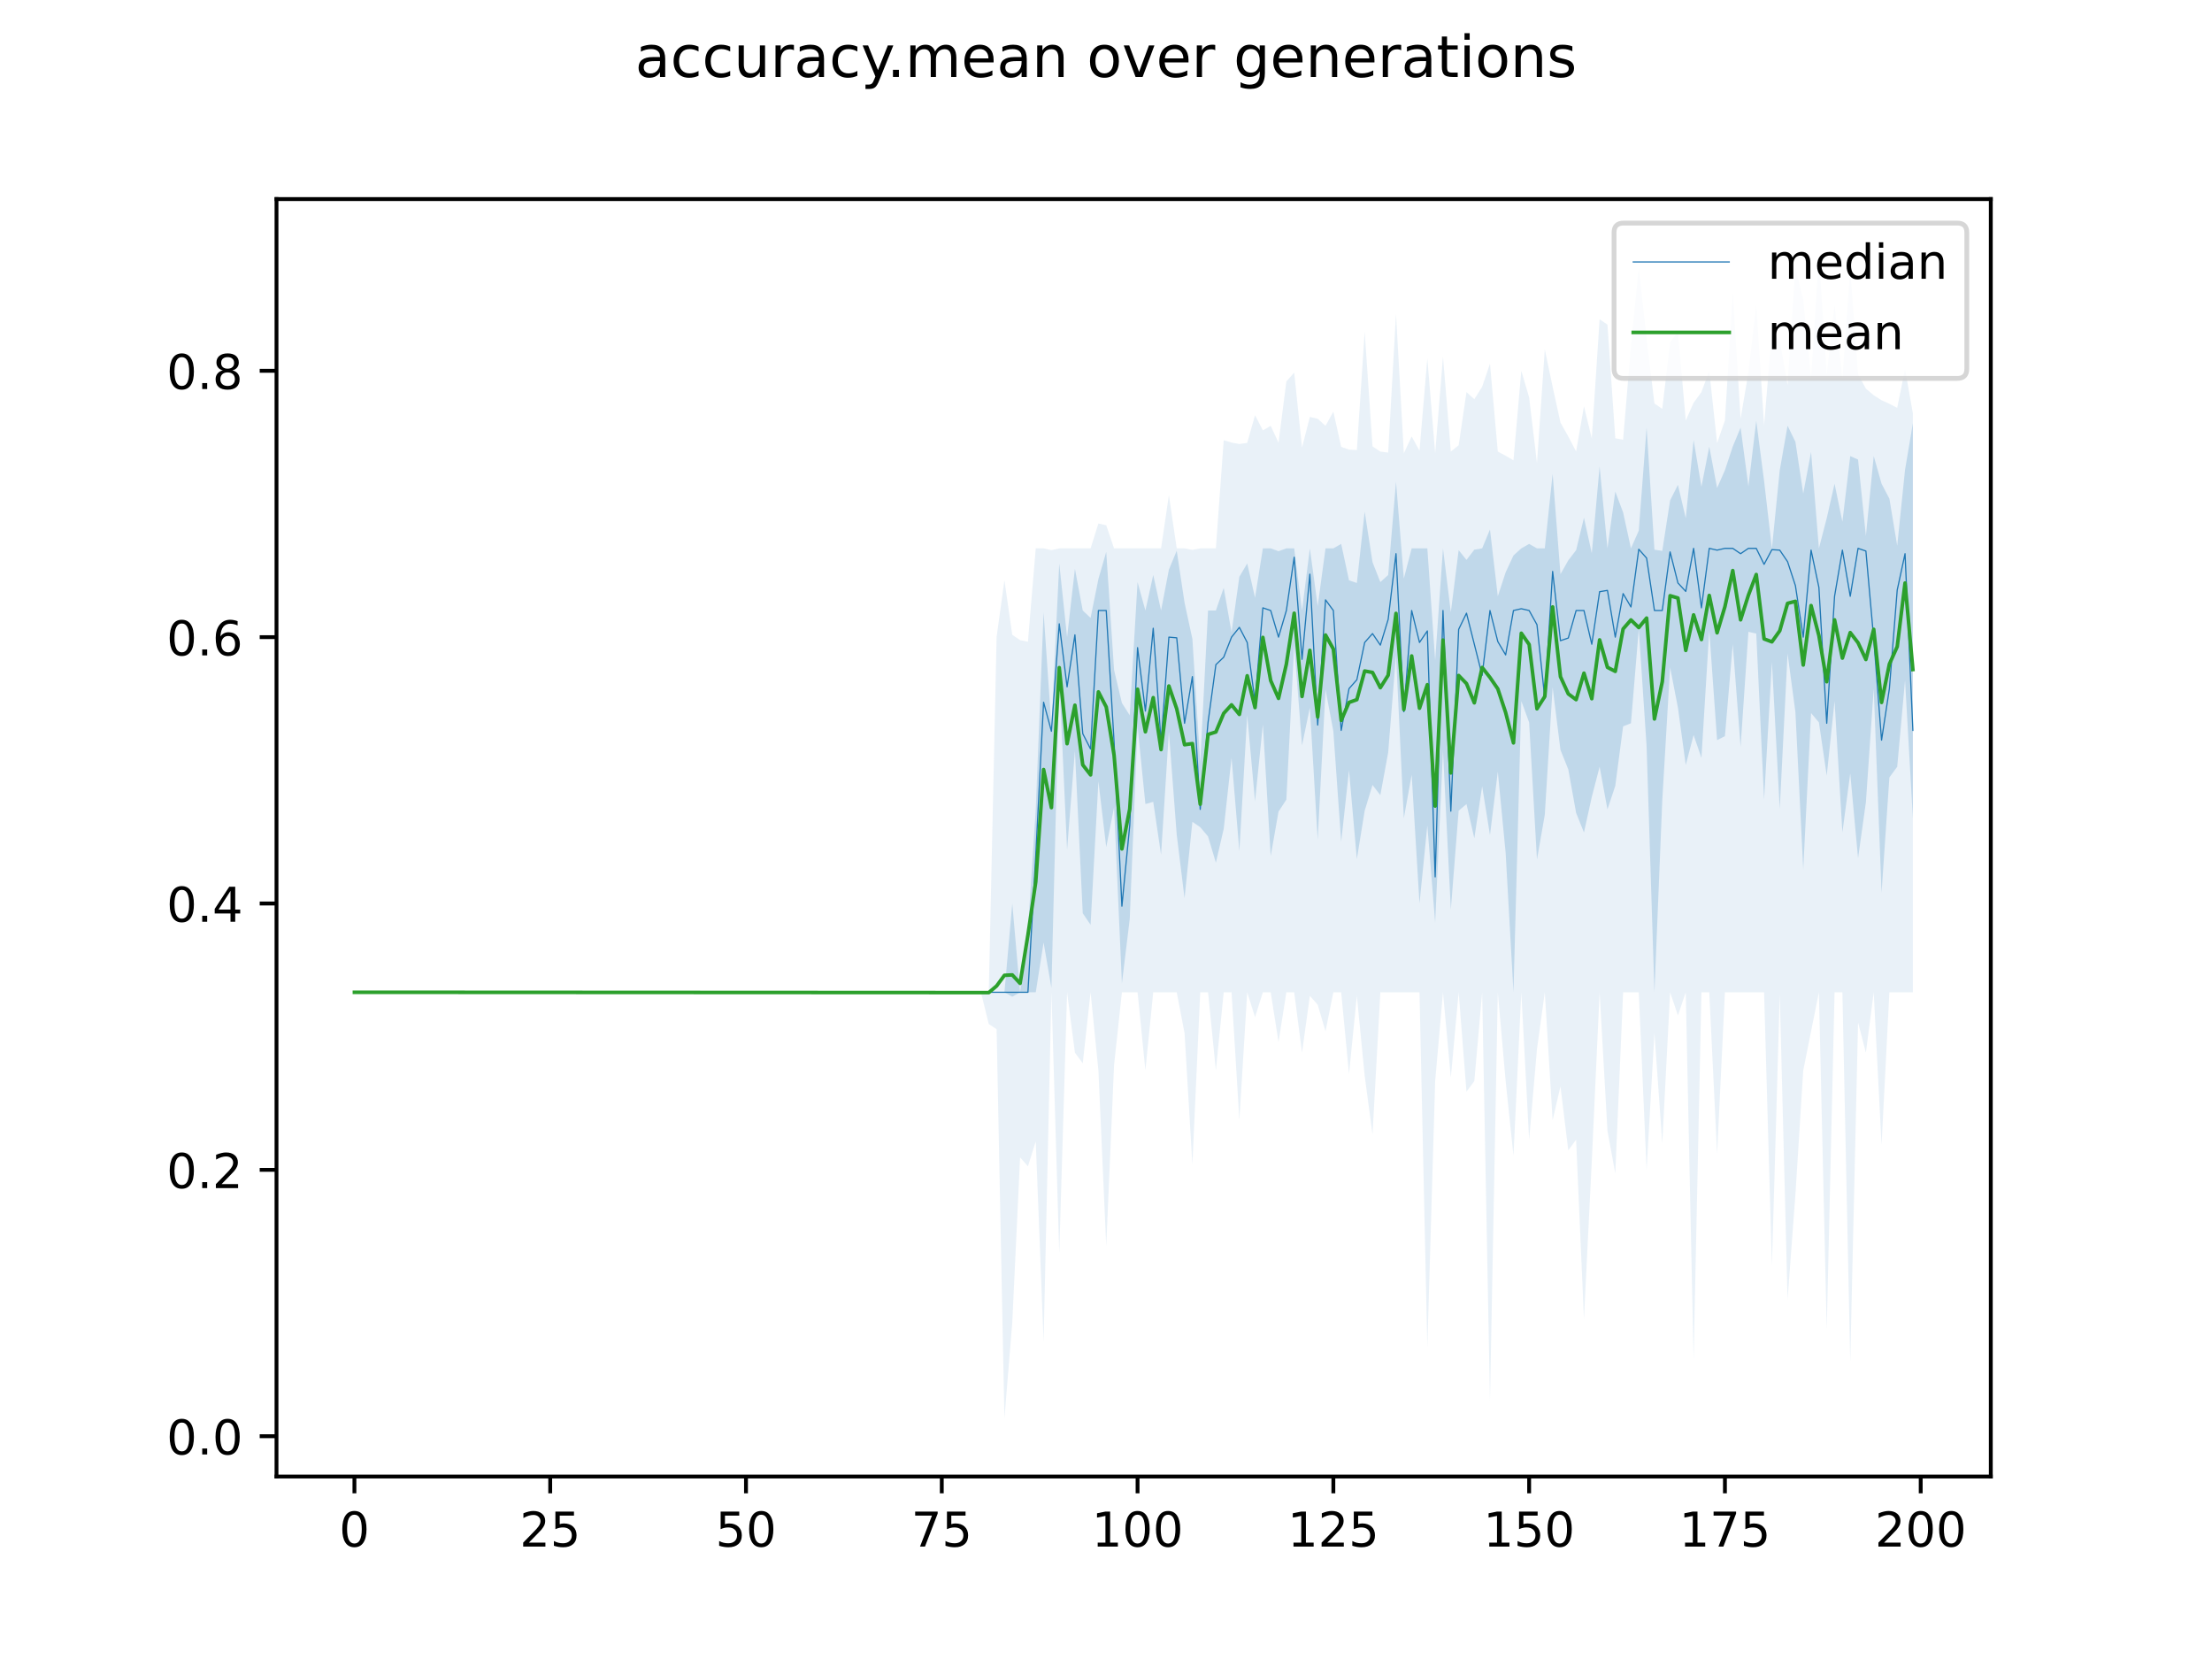 <?xml version="1.0" encoding="utf-8" standalone="no"?>
<!DOCTYPE svg PUBLIC "-//W3C//DTD SVG 1.1//EN"
  "http://www.w3.org/Graphics/SVG/1.1/DTD/svg11.dtd">
<!-- Created with matplotlib (https://matplotlib.org/) -->
<svg height="345.6pt" version="1.1" viewBox="0 0 460.8 345.6" width="460.8pt" xmlns="http://www.w3.org/2000/svg" xmlns:xlink="http://www.w3.org/1999/xlink">
 <defs>
  <style type="text/css">
*{stroke-linecap:butt;stroke-linejoin:round;}
  </style>
 </defs>
 <g id="figure_1">
  <g id="patch_1">
   <path d="M 0 345.6 
L 460.8 345.6 
L 460.8 0 
L 0 0 
z
" style="fill:#ffffff;"/>
  </g>
  <g id="axes_1">
   <g id="patch_2">
    <path d="M 57.6 307.584 
L 414.72 307.584 
L 414.72 41.472 
L 57.6 41.472 
z
" style="fill:#ffffff;"/>
   </g>
   <g id="PolyCollection_1">
    <path clip-path="url(#pd1b6341cab)" d="M 73.833 206.71 
L 73.833 206.71 
L 75.464 206.71 
L 77.096 206.71 
L 78.727 206.71 
L 80.358 206.71 
L 81.99 206.71 
L 83.621 206.71 
L 85.253 206.71 
L 86.884 206.71 
L 88.516 206.71 
L 90.147 206.71 
L 91.778 206.71 
L 93.41 206.71 
L 95.041 206.71 
L 96.673 206.71 
L 98.304 206.71 
L 99.936 206.71 
L 101.567 206.71 
L 103.198 206.71 
L 104.83 206.71 
L 106.461 206.71 
L 108.093 206.71 
L 109.724 206.71 
L 111.356 206.71 
L 112.987 206.71 
L 114.618 206.71 
L 116.25 206.71 
L 117.881 206.71 
L 119.513 206.71 
L 121.144 206.71 
L 122.776 206.71 
L 124.407 206.71 
L 126.038 206.71 
L 127.67 206.71 
L 129.301 206.71 
L 130.933 206.71 
L 132.564 206.71 
L 134.196 206.71 
L 135.827 206.71 
L 137.458 206.71 
L 139.09 206.71 
L 140.721 206.71 
L 142.353 206.71 
L 143.984 206.71 
L 145.616 206.71 
L 147.247 206.71 
L 148.879 206.71 
L 150.51 206.71 
L 152.141 206.71 
L 153.773 206.71 
L 155.404 206.71 
L 157.036 206.71 
L 158.667 206.71 
L 160.299 206.71 
L 161.93 206.71 
L 163.561 206.71 
L 165.193 206.71 
L 166.824 206.71 
L 168.456 206.71 
L 170.087 206.71 
L 171.719 206.71 
L 173.35 206.71 
L 174.981 206.71 
L 176.613 206.71 
L 178.244 206.71 
L 179.876 206.71 
L 181.507 206.71 
L 183.139 206.71 
L 184.77 206.71 
L 186.401 206.71 
L 188.033 206.71 
L 189.664 206.71 
L 191.296 206.71 
L 192.927 206.71 
L 194.559 206.71 
L 196.19 206.71 
L 197.821 206.71 
L 199.453 206.71 
L 201.084 206.71 
L 202.716 206.71 
L 204.347 206.71 
L 205.979 206.71 
L 207.61 206.71 
L 209.241 206.71 
L 210.873 207.635 
L 212.504 206.71 
L 214.136 206.71 
L 215.767 206.71 
L 217.399 196.339 
L 219.03 205.785 
L 220.661 141.412 
L 222.293 177.025 
L 223.924 156.402 
L 225.556 190.249 
L 227.187 192.654 
L 228.819 162.783 
L 230.45 176.47 
L 232.081 168.147 
L 233.713 204.86 
L 235.344 191.451 
L 236.976 151.381 
L 238.607 167.5 
L 240.239 167.037 
L 241.87 178.042 
L 243.501 152.456 
L 245.133 173.881 
L 246.764 187.105 
L 248.396 171.199 
L 250.027 172.309 
L 251.659 174.251 
L 253.29 179.707 
L 254.921 172.678 
L 256.553 157.882 
L 258.184 177.302 
L 259.816 148.967 
L 261.447 166.945 
L 263.079 150.909 
L 264.71 178.32 
L 266.341 169.072 
L 267.973 166.575 
L 269.604 134.393 
L 271.236 155.293 
L 272.867 147.399 
L 274.499 174.898 
L 276.13 143.641 
L 277.761 152.334 
L 279.393 175.36 
L 281.024 160.471 
L 282.656 178.967 
L 284.287 168.887 
L 285.919 163.523 
L 287.55 165.65 
L 289.181 156.772 
L 290.813 136.427 
L 292.444 170.459 
L 294.076 161.396 
L 295.707 188.215 
L 297.339 171.939 
L 298.97 192.191 
L 300.601 156.402 
L 302.233 189.509 
L 303.864 168.887 
L 305.496 167.5 
L 307.127 174.62 
L 308.759 163.801 
L 310.39 173.973 
L 312.021 160.749 
L 313.653 177.672 
L 315.284 206.71 
L 316.916 146.045 
L 318.547 150.484 
L 320.179 179.059 
L 321.81 169.719 
L 323.441 143.178 
L 325.073 156.218 
L 326.704 160.287 
L 328.336 169.349 
L 329.967 173.418 
L 331.599 166.02 
L 333.23 159.732 
L 334.862 168.609 
L 336.493 163.708 
L 338.124 151.316 
L 339.756 150.669 
L 341.387 131.064 
L 343.019 155.478 
L 344.65 206.71 
L 346.282 166.76 
L 347.913 139.017 
L 349.544 147.432 
L 351.176 159.362 
L 352.807 153.115 
L 354.439 157.882 
L 356.07 131.341 
L 357.702 154.183 
L 359.333 153.351 
L 360.964 134.208 
L 362.596 155.57 
L 364.227 131.619 
L 365.859 131.989 
L 367.49 166.575 
L 369.122 137.907 
L 370.753 168.517 
L 372.384 136.15 
L 374.016 148.343 
L 375.647 181.094 
L 377.279 148.542 
L 378.91 150.487 
L 380.542 161.581 
L 382.173 146.045 
L 383.804 173.418 
L 385.436 161.119 
L 387.067 178.782 
L 388.699 167.13 
L 390.33 143.456 
L 391.962 185.995 
L 393.593 161.951 
L 395.224 159.732 
L 396.856 141.699 
L 398.487 170.459 
L 398.487 88.154 
L 398.487 88.154 
L 396.856 97.865 
L 395.224 113.687 
L 393.593 103.876 
L 391.962 100.769 
L 390.33 94.998 
L 388.699 111.644 
L 387.067 95.738 
L 385.436 95.007 
L 383.804 108.684 
L 382.173 100.773 
L 380.542 107.945 
L 378.91 114.233 
L 377.279 94.142 
L 375.647 102.803 
L 374.016 92.038 
L 372.384 88.678 
L 370.753 97.957 
L 369.122 114.233 
L 367.49 100.176 
L 365.859 87.66 
L 364.227 101.286 
L 362.596 89.079 
L 360.964 93.024 
L 359.333 97.957 
L 357.702 101.656 
L 356.07 93.042 
L 354.439 101.405 
L 352.807 91.669 
L 351.176 107.945 
L 349.544 101.009 
L 347.913 104.245 
L 346.282 114.755 
L 344.65 114.51 
L 343.019 89.079 
L 341.387 110.534 
L 339.756 114.233 
L 338.124 106.742 
L 336.493 102.396 
L 334.862 114.233 
L 333.23 97.171 
L 331.599 115.25 
L 329.967 107.852 
L 328.336 114.603 
L 326.704 116.73 
L 325.073 119.61 
L 323.441 98.697 
L 321.81 114.233 
L 320.179 114.233 
L 318.547 113.308 
L 316.916 114.233 
L 315.284 115.713 
L 313.653 119.227 
L 312.021 124.22 
L 310.39 110.3 
L 308.759 114.233 
L 307.127 114.51 
L 305.496 116.637 
L 303.864 114.603 
L 302.233 127.55 
L 300.601 114.233 
L 298.97 137.546 
L 297.339 114.233 
L 295.707 114.233 
L 294.076 114.233 
L 292.444 120.521 
L 290.813 100.361 
L 289.181 119.782 
L 287.55 121.261 
L 285.919 117.1 
L 284.287 106.583 
L 282.656 121.446 
L 281.024 120.891 
L 279.393 113.308 
L 277.761 114.233 
L 276.13 114.233 
L 274.499 126.255 
L 272.867 114.233 
L 271.236 127.18 
L 269.604 114.233 
L 267.973 114.233 
L 266.341 114.827 
L 264.71 114.233 
L 263.079 114.233 
L 261.447 124.498 
L 259.816 117.377 
L 258.184 120.151 
L 256.553 131.697 
L 254.921 122.463 
L 253.29 127.18 
L 251.659 127.18 
L 250.027 158.807 
L 248.396 133.098 
L 246.764 125.552 
L 245.133 114.728 
L 243.501 118.672 
L 241.87 127.18 
L 240.239 119.782 
L 238.607 127.18 
L 236.976 121.261 
L 235.344 149.004 
L 233.713 146.444 
L 232.081 139.572 
L 230.45 114.973 
L 228.819 120.614 
L 227.187 128.719 
L 225.556 127.18 
L 223.924 118.487 
L 222.293 132.728 
L 220.661 117.377 
L 219.03 151.224 
L 217.399 127.55 
L 215.767 168.609 
L 214.136 193.763 
L 212.504 206.71 
L 210.873 188.215 
L 209.241 206.71 
L 207.61 206.71 
L 205.979 206.71 
L 204.347 206.71 
L 202.716 206.71 
L 201.084 206.71 
L 199.453 206.71 
L 197.821 206.71 
L 196.19 206.71 
L 194.559 206.71 
L 192.927 206.71 
L 191.296 206.71 
L 189.664 206.71 
L 188.033 206.71 
L 186.401 206.71 
L 184.77 206.71 
L 183.139 206.71 
L 181.507 206.71 
L 179.876 206.71 
L 178.244 206.71 
L 176.613 206.71 
L 174.981 206.71 
L 173.35 206.71 
L 171.719 206.71 
L 170.087 206.71 
L 168.456 206.71 
L 166.824 206.71 
L 165.193 206.71 
L 163.561 206.71 
L 161.93 206.71 
L 160.299 206.71 
L 158.667 206.71 
L 157.036 206.71 
L 155.404 206.71 
L 153.773 206.71 
L 152.141 206.71 
L 150.51 206.71 
L 148.879 206.71 
L 147.247 206.71 
L 145.616 206.71 
L 143.984 206.71 
L 142.353 206.71 
L 140.721 206.71 
L 139.09 206.71 
L 137.458 206.71 
L 135.827 206.71 
L 134.196 206.71 
L 132.564 206.71 
L 130.933 206.71 
L 129.301 206.71 
L 127.67 206.71 
L 126.038 206.71 
L 124.407 206.71 
L 122.776 206.71 
L 121.144 206.71 
L 119.513 206.71 
L 117.881 206.71 
L 116.25 206.71 
L 114.618 206.71 
L 112.987 206.71 
L 111.356 206.71 
L 109.724 206.71 
L 108.093 206.71 
L 106.461 206.71 
L 104.83 206.71 
L 103.198 206.71 
L 101.567 206.71 
L 99.936 206.71 
L 98.304 206.71 
L 96.673 206.71 
L 95.041 206.71 
L 93.41 206.71 
L 91.778 206.71 
L 90.147 206.71 
L 88.516 206.71 
L 86.884 206.71 
L 85.253 206.71 
L 83.621 206.71 
L 81.99 206.71 
L 80.358 206.71 
L 78.727 206.71 
L 77.096 206.71 
L 75.464 206.71 
L 73.833 206.71 
z
" style="fill:#1f77b4;fill-opacity:0.2;"/>
   </g>
   <g id="PolyCollection_2">
    <path clip-path="url(#pd1b6341cab)" d="M 73.833 206.71 
L 73.833 206.71 
L 75.464 206.71 
L 77.096 206.71 
L 78.727 206.71 
L 80.358 206.71 
L 81.99 206.71 
L 83.621 206.71 
L 85.253 206.71 
L 86.884 206.71 
L 88.516 206.71 
L 90.147 206.71 
L 91.778 206.71 
L 93.41 206.71 
L 95.041 206.71 
L 96.673 206.71 
L 98.304 206.71 
L 99.936 206.71 
L 101.567 206.71 
L 103.198 206.71 
L 104.83 206.71 
L 106.461 206.71 
L 108.093 206.71 
L 109.724 206.71 
L 111.356 206.71 
L 112.987 206.71 
L 114.618 206.71 
L 116.25 206.71 
L 117.881 206.71 
L 119.513 206.71 
L 121.144 206.71 
L 122.776 206.71 
L 124.407 206.71 
L 126.038 206.71 
L 127.67 206.71 
L 129.301 206.71 
L 130.933 206.71 
L 132.564 206.71 
L 134.196 206.71 
L 135.827 206.71 
L 137.458 206.71 
L 139.09 206.71 
L 140.721 206.71 
L 142.353 206.71 
L 143.984 206.71 
L 145.616 206.71 
L 147.247 206.71 
L 148.879 206.71 
L 150.51 206.71 
L 152.141 206.71 
L 153.773 206.71 
L 155.404 206.71 
L 157.036 206.71 
L 158.667 206.71 
L 160.299 206.71 
L 161.93 206.71 
L 163.561 206.71 
L 165.193 206.71 
L 166.824 206.71 
L 168.456 206.71 
L 170.087 206.71 
L 171.719 206.71 
L 173.35 206.71 
L 174.981 206.71 
L 176.613 206.71 
L 178.244 206.71 
L 179.876 206.71 
L 181.507 206.71 
L 183.139 206.71 
L 184.77 206.71 
L 186.401 206.71 
L 188.033 206.71 
L 189.664 206.71 
L 191.296 206.71 
L 192.927 206.71 
L 194.559 206.71 
L 196.19 206.71 
L 197.821 206.71 
L 199.453 206.71 
L 201.084 206.71 
L 202.716 206.71 
L 204.347 206.71 
L 205.979 213.331 
L 207.61 214.404 
L 209.241 295.488 
L 210.873 275.513 
L 212.504 241.111 
L 214.136 242.961 
L 215.767 237.782 
L 217.399 279.582 
L 219.03 206.71 
L 220.661 261.087 
L 222.293 206.71 
L 223.924 219.287 
L 225.556 221.506 
L 227.187 206.71 
L 228.819 222.986 
L 230.45 259.607 
L 232.081 221.876 
L 233.713 206.71 
L 235.344 206.71 
L 236.976 206.71 
L 238.607 222.986 
L 240.239 206.71 
L 241.87 206.71 
L 243.501 206.71 
L 245.133 206.71 
L 246.764 215.218 
L 248.396 242.591 
L 250.027 206.71 
L 251.659 206.71 
L 253.29 222.986 
L 254.921 206.71 
L 256.553 206.71 
L 258.184 233.343 
L 259.816 206.71 
L 261.447 211.889 
L 263.079 206.71 
L 264.71 206.71 
L 266.341 217.067 
L 267.973 206.71 
L 269.604 206.71 
L 271.236 219.287 
L 272.867 207.45 
L 274.499 209.299 
L 276.13 214.848 
L 277.761 206.71 
L 279.393 206.71 
L 281.024 223.726 
L 282.656 207.45 
L 284.287 224.096 
L 285.919 236.303 
L 287.55 206.71 
L 289.181 206.71 
L 290.813 206.71 
L 292.444 206.71 
L 294.076 206.71 
L 295.707 206.71 
L 297.339 280.692 
L 298.97 225.205 
L 300.601 206.71 
L 302.233 224.466 
L 303.864 206.71 
L 305.496 227.425 
L 307.127 225.205 
L 308.759 206.71 
L 310.39 291.789 
L 312.021 206.71 
L 313.653 225.205 
L 315.284 240.742 
L 316.916 206.71 
L 318.547 237.412 
L 320.179 218.547 
L 321.81 206.71 
L 323.441 233.343 
L 325.073 226.315 
L 326.704 239.632 
L 328.336 237.412 
L 329.967 274.773 
L 331.599 241.851 
L 333.23 206.71 
L 334.862 235.563 
L 336.493 244.441 
L 338.124 206.71 
L 339.756 206.71 
L 341.387 206.71 
L 343.019 243.701 
L 344.65 215.218 
L 346.282 238.152 
L 347.913 206.71 
L 349.544 211.519 
L 351.176 206.71 
L 352.807 283.281 
L 354.439 206.71 
L 356.07 206.71 
L 357.702 240.372 
L 359.333 206.71 
L 360.964 206.71 
L 362.596 206.71 
L 364.227 206.71 
L 365.859 206.71 
L 367.49 206.71 
L 369.122 263.676 
L 370.753 207.08 
L 372.384 270.704 
L 374.016 248.88 
L 375.647 222.986 
L 377.279 214.848 
L 378.91 206.71 
L 380.542 276.993 
L 382.173 206.71 
L 383.804 206.71 
L 385.436 283.651 
L 387.067 212.998 
L 388.699 219.287 
L 390.33 206.71 
L 391.962 238.522 
L 393.593 206.71 
L 395.224 206.71 
L 396.856 206.71 
L 398.487 206.71 
L 398.487 86.12 
L 398.487 86.12 
L 396.856 76.872 
L 395.224 84.955 
L 393.593 84.122 
L 391.962 83.376 
L 390.33 82.34 
L 388.699 80.958 
L 387.067 77.982 
L 385.436 56.157 
L 383.804 78.92 
L 382.173 63.556 
L 380.542 77.996 
L 378.91 53.568 
L 377.279 78.907 
L 375.647 62.446 
L 374.016 55.787 
L 372.384 80.201 
L 370.753 70.954 
L 369.122 69.104 
L 367.49 88.617 
L 365.859 63.556 
L 364.227 77.612 
L 362.596 87.23 
L 360.964 60.966 
L 359.333 87.6 
L 357.702 92.303 
L 356.07 77.242 
L 354.439 81.681 
L 352.807 83.9 
L 351.176 87.6 
L 349.544 69.104 
L 347.913 71.324 
L 346.282 85.178 
L 344.65 84.059 
L 343.019 70.602 
L 341.387 55.787 
L 339.756 72.063 
L 338.124 91.601 
L 336.493 91.299 
L 334.862 67.625 
L 333.23 66.515 
L 331.599 91.334 
L 329.967 84.64 
L 328.336 94.049 
L 326.704 90.929 
L 325.073 88.022 
L 323.441 80.571 
L 321.81 72.803 
L 320.179 96.477 
L 318.547 82.791 
L 316.916 77.242 
L 315.284 95.902 
L 313.653 94.941 
L 312.021 94.064 
L 310.39 75.762 
L 308.759 80.571 
L 307.127 83.161 
L 305.496 81.681 
L 303.864 92.778 
L 302.233 94.051 
L 300.601 74.283 
L 298.97 94.402 
L 297.339 74.653 
L 295.707 93.888 
L 294.076 90.929 
L 292.444 94.428 
L 290.813 65.405 
L 289.181 94.279 
L 287.55 94.073 
L 285.919 92.99 
L 284.287 69.104 
L 282.656 93.757 
L 281.024 93.666 
L 279.393 93.084 
L 277.761 85.75 
L 276.13 88.709 
L 274.499 87.23 
L 272.867 86.86 
L 271.236 93.225 
L 269.604 77.612 
L 267.973 79.462 
L 266.341 92.223 
L 264.71 88.709 
L 263.079 89.66 
L 261.447 86.49 
L 259.816 92.264 
L 258.184 92.492 
L 256.553 92.197 
L 254.921 91.706 
L 253.29 114.233 
L 251.659 114.233 
L 250.027 114.233 
L 248.396 114.55 
L 246.764 114.233 
L 245.133 114.233 
L 243.501 103.136 
L 241.87 114.233 
L 240.239 114.233 
L 238.607 114.233 
L 236.976 114.233 
L 235.344 114.233 
L 233.713 114.233 
L 232.081 114.233 
L 230.45 109.424 
L 228.819 109.054 
L 227.187 114.233 
L 225.556 114.233 
L 223.924 114.233 
L 222.293 114.233 
L 220.661 114.233 
L 219.03 114.603 
L 217.399 114.233 
L 215.767 114.233 
L 214.136 133.68 
L 212.504 133.356 
L 210.873 132.241 
L 209.241 120.891 
L 207.61 132.691 
L 205.979 206.71 
L 204.347 206.71 
L 202.716 206.71 
L 201.084 206.71 
L 199.453 206.71 
L 197.821 206.71 
L 196.19 206.71 
L 194.559 206.71 
L 192.927 206.71 
L 191.296 206.71 
L 189.664 206.71 
L 188.033 206.71 
L 186.401 206.71 
L 184.77 206.71 
L 183.139 206.71 
L 181.507 206.71 
L 179.876 206.71 
L 178.244 206.71 
L 176.613 206.71 
L 174.981 206.71 
L 173.35 206.71 
L 171.719 206.71 
L 170.087 206.71 
L 168.456 206.71 
L 166.824 206.71 
L 165.193 206.71 
L 163.561 206.71 
L 161.93 206.71 
L 160.299 206.71 
L 158.667 206.71 
L 157.036 206.71 
L 155.404 206.71 
L 153.773 206.71 
L 152.141 206.71 
L 150.51 206.71 
L 148.879 206.71 
L 147.247 206.71 
L 145.616 206.71 
L 143.984 206.71 
L 142.353 206.71 
L 140.721 206.71 
L 139.09 206.71 
L 137.458 206.71 
L 135.827 206.71 
L 134.196 206.71 
L 132.564 206.71 
L 130.933 206.71 
L 129.301 206.71 
L 127.67 206.71 
L 126.038 206.71 
L 124.407 206.71 
L 122.776 206.71 
L 121.144 206.71 
L 119.513 206.71 
L 117.881 206.71 
L 116.25 206.71 
L 114.618 206.71 
L 112.987 206.71 
L 111.356 206.71 
L 109.724 206.71 
L 108.093 206.71 
L 106.461 206.71 
L 104.83 206.71 
L 103.198 206.71 
L 101.567 206.71 
L 99.936 206.71 
L 98.304 206.71 
L 96.673 206.71 
L 95.041 206.71 
L 93.41 206.71 
L 91.778 206.71 
L 90.147 206.71 
L 88.516 206.71 
L 86.884 206.71 
L 85.253 206.71 
L 83.621 206.71 
L 81.99 206.71 
L 80.358 206.71 
L 78.727 206.71 
L 77.096 206.71 
L 75.464 206.71 
L 73.833 206.71 
z
" style="fill:#1f77b4;fill-opacity:0.1;"/>
   </g>
   <g id="matplotlib.axis_1">
    <g id="xtick_1">
     <g id="line2d_1">
      <defs>
       <path d="M 0 0 
L 0 3.5 
" id="m61becb91db" style="stroke:#000000;stroke-width:0.8;"/>
      </defs>
      <g>
       <use style="stroke:#000000;stroke-width:0.8;" x="73.833" xlink:href="#m61becb91db" y="307.584"/>
      </g>
     </g>
     <g id="text_1">
      <!-- 0 -->
      <defs>
       <path d="M 31.781 66.406 
Q 24.172 66.406 20.328 58.906 
Q 16.5 51.422 16.5 36.375 
Q 16.5 21.391 20.328 13.891 
Q 24.172 6.391 31.781 6.391 
Q 39.453 6.391 43.281 13.891 
Q 47.125 21.391 47.125 36.375 
Q 47.125 51.422 43.281 58.906 
Q 39.453 66.406 31.781 66.406 
z
M 31.781 74.219 
Q 44.047 74.219 50.516 64.516 
Q 56.984 54.828 56.984 36.375 
Q 56.984 17.969 50.516 8.266 
Q 44.047 -1.422 31.781 -1.422 
Q 19.531 -1.422 13.062 8.266 
Q 6.594 17.969 6.594 36.375 
Q 6.594 54.828 13.062 64.516 
Q 19.531 74.219 31.781 74.219 
z
" id="DejaVuSans-48"/>
      </defs>
      <g transform="translate(70.651 322.182)scale(0.1 -0.1)">
       <use xlink:href="#DejaVuSans-48"/>
      </g>
     </g>
    </g>
    <g id="xtick_2">
     <g id="line2d_2">
      <g>
       <use style="stroke:#000000;stroke-width:0.8;" x="114.618" xlink:href="#m61becb91db" y="307.584"/>
      </g>
     </g>
     <g id="text_2">
      <!-- 25 -->
      <defs>
       <path d="M 19.188 8.297 
L 53.609 8.297 
L 53.609 0 
L 7.328 0 
L 7.328 8.297 
Q 12.938 14.109 22.625 23.891 
Q 32.328 33.688 34.812 36.531 
Q 39.547 41.844 41.422 45.531 
Q 43.312 49.219 43.312 52.781 
Q 43.312 58.594 39.234 62.25 
Q 35.156 65.922 28.609 65.922 
Q 23.969 65.922 18.812 64.312 
Q 13.672 62.703 7.812 59.422 
L 7.812 69.391 
Q 13.766 71.781 18.938 73 
Q 24.125 74.219 28.422 74.219 
Q 39.75 74.219 46.484 68.547 
Q 53.219 62.891 53.219 53.422 
Q 53.219 48.922 51.531 44.891 
Q 49.859 40.875 45.406 35.406 
Q 44.188 33.984 37.641 27.219 
Q 31.109 20.453 19.188 8.297 
z
" id="DejaVuSans-50"/>
       <path d="M 10.797 72.906 
L 49.516 72.906 
L 49.516 64.594 
L 19.828 64.594 
L 19.828 46.734 
Q 21.969 47.469 24.109 47.828 
Q 26.266 48.188 28.422 48.188 
Q 40.625 48.188 47.75 41.5 
Q 54.891 34.812 54.891 23.391 
Q 54.891 11.625 47.562 5.094 
Q 40.234 -1.422 26.906 -1.422 
Q 22.312 -1.422 17.547 -0.641 
Q 12.797 0.141 7.719 1.703 
L 7.719 11.625 
Q 12.109 9.234 16.797 8.062 
Q 21.484 6.891 26.703 6.891 
Q 35.156 6.891 40.078 11.328 
Q 45.016 15.766 45.016 23.391 
Q 45.016 31 40.078 35.438 
Q 35.156 39.891 26.703 39.891 
Q 22.75 39.891 18.812 39.016 
Q 14.891 38.141 10.797 36.281 
z
" id="DejaVuSans-53"/>
      </defs>
      <g transform="translate(108.256 322.182)scale(0.1 -0.1)">
       <use xlink:href="#DejaVuSans-50"/>
       <use x="63.623" xlink:href="#DejaVuSans-53"/>
      </g>
     </g>
    </g>
    <g id="xtick_3">
     <g id="line2d_3">
      <g>
       <use style="stroke:#000000;stroke-width:0.8;" x="155.404" xlink:href="#m61becb91db" y="307.584"/>
      </g>
     </g>
     <g id="text_3">
      <!-- 50 -->
      <g transform="translate(149.042 322.182)scale(0.1 -0.1)">
       <use xlink:href="#DejaVuSans-53"/>
       <use x="63.623" xlink:href="#DejaVuSans-48"/>
      </g>
     </g>
    </g>
    <g id="xtick_4">
     <g id="line2d_4">
      <g>
       <use style="stroke:#000000;stroke-width:0.8;" x="196.19" xlink:href="#m61becb91db" y="307.584"/>
      </g>
     </g>
     <g id="text_4">
      <!-- 75 -->
      <defs>
       <path d="M 8.203 72.906 
L 55.078 72.906 
L 55.078 68.703 
L 28.609 0 
L 18.312 0 
L 43.219 64.594 
L 8.203 64.594 
z
" id="DejaVuSans-55"/>
      </defs>
      <g transform="translate(189.827 322.182)scale(0.1 -0.1)">
       <use xlink:href="#DejaVuSans-55"/>
       <use x="63.623" xlink:href="#DejaVuSans-53"/>
      </g>
     </g>
    </g>
    <g id="xtick_5">
     <g id="line2d_5">
      <g>
       <use style="stroke:#000000;stroke-width:0.8;" x="236.976" xlink:href="#m61becb91db" y="307.584"/>
      </g>
     </g>
     <g id="text_5">
      <!-- 100 -->
      <defs>
       <path d="M 12.406 8.297 
L 28.516 8.297 
L 28.516 63.922 
L 10.984 60.406 
L 10.984 69.391 
L 28.422 72.906 
L 38.281 72.906 
L 38.281 8.297 
L 54.391 8.297 
L 54.391 0 
L 12.406 0 
z
" id="DejaVuSans-49"/>
      </defs>
      <g transform="translate(227.432 322.182)scale(0.1 -0.1)">
       <use xlink:href="#DejaVuSans-49"/>
       <use x="63.623" xlink:href="#DejaVuSans-48"/>
       <use x="127.246" xlink:href="#DejaVuSans-48"/>
      </g>
     </g>
    </g>
    <g id="xtick_6">
     <g id="line2d_6">
      <g>
       <use style="stroke:#000000;stroke-width:0.8;" x="277.761" xlink:href="#m61becb91db" y="307.584"/>
      </g>
     </g>
     <g id="text_6">
      <!-- 125 -->
      <g transform="translate(268.218 322.182)scale(0.1 -0.1)">
       <use xlink:href="#DejaVuSans-49"/>
       <use x="63.623" xlink:href="#DejaVuSans-50"/>
       <use x="127.246" xlink:href="#DejaVuSans-53"/>
      </g>
     </g>
    </g>
    <g id="xtick_7">
     <g id="line2d_7">
      <g>
       <use style="stroke:#000000;stroke-width:0.8;" x="318.547" xlink:href="#m61becb91db" y="307.584"/>
      </g>
     </g>
     <g id="text_7">
      <!-- 150 -->
      <g transform="translate(309.003 322.182)scale(0.1 -0.1)">
       <use xlink:href="#DejaVuSans-49"/>
       <use x="63.623" xlink:href="#DejaVuSans-53"/>
       <use x="127.246" xlink:href="#DejaVuSans-48"/>
      </g>
     </g>
    </g>
    <g id="xtick_8">
     <g id="line2d_8">
      <g>
       <use style="stroke:#000000;stroke-width:0.8;" x="359.333" xlink:href="#m61becb91db" y="307.584"/>
      </g>
     </g>
     <g id="text_8">
      <!-- 175 -->
      <g transform="translate(349.789 322.182)scale(0.1 -0.1)">
       <use xlink:href="#DejaVuSans-49"/>
       <use x="63.623" xlink:href="#DejaVuSans-55"/>
       <use x="127.246" xlink:href="#DejaVuSans-53"/>
      </g>
     </g>
    </g>
    <g id="xtick_9">
     <g id="line2d_9">
      <g>
       <use style="stroke:#000000;stroke-width:0.8;" x="400.119" xlink:href="#m61becb91db" y="307.584"/>
      </g>
     </g>
     <g id="text_9">
      <!-- 200 -->
      <g transform="translate(390.575 322.182)scale(0.1 -0.1)">
       <use xlink:href="#DejaVuSans-50"/>
       <use x="63.623" xlink:href="#DejaVuSans-48"/>
       <use x="127.246" xlink:href="#DejaVuSans-48"/>
      </g>
     </g>
    </g>
   </g>
   <g id="matplotlib.axis_2">
    <g id="ytick_1">
     <g id="line2d_10">
      <defs>
       <path d="M 0 0 
L -3.5 0 
" id="m13688a7cc6" style="stroke:#000000;stroke-width:0.8;"/>
      </defs>
      <g>
       <use style="stroke:#000000;stroke-width:0.8;" x="57.6" xlink:href="#m13688a7cc6" y="299.187"/>
      </g>
     </g>
     <g id="text_10">
      <!-- 0.0 -->
      <defs>
       <path d="M 10.688 12.406 
L 21 12.406 
L 21 0 
L 10.688 0 
z
" id="DejaVuSans-46"/>
      </defs>
      <g transform="translate(34.697 302.986)scale(0.1 -0.1)">
       <use xlink:href="#DejaVuSans-48"/>
       <use x="63.623" xlink:href="#DejaVuSans-46"/>
       <use x="95.41" xlink:href="#DejaVuSans-48"/>
      </g>
     </g>
    </g>
    <g id="ytick_2">
     <g id="line2d_11">
      <g>
       <use style="stroke:#000000;stroke-width:0.8;" x="57.6" xlink:href="#m13688a7cc6" y="243.701"/>
      </g>
     </g>
     <g id="text_11">
      <!-- 0.2 -->
      <g transform="translate(34.697 247.5)scale(0.1 -0.1)">
       <use xlink:href="#DejaVuSans-48"/>
       <use x="63.623" xlink:href="#DejaVuSans-46"/>
       <use x="95.41" xlink:href="#DejaVuSans-50"/>
      </g>
     </g>
    </g>
    <g id="ytick_3">
     <g id="line2d_12">
      <g>
       <use style="stroke:#000000;stroke-width:0.8;" x="57.6" xlink:href="#m13688a7cc6" y="188.215"/>
      </g>
     </g>
     <g id="text_12">
      <!-- 0.4 -->
      <defs>
       <path d="M 37.797 64.312 
L 12.891 25.391 
L 37.797 25.391 
z
M 35.203 72.906 
L 47.609 72.906 
L 47.609 25.391 
L 58.016 25.391 
L 58.016 17.188 
L 47.609 17.188 
L 47.609 0 
L 37.797 0 
L 37.797 17.188 
L 4.891 17.188 
L 4.891 26.703 
z
" id="DejaVuSans-52"/>
      </defs>
      <g transform="translate(34.697 192.014)scale(0.1 -0.1)">
       <use xlink:href="#DejaVuSans-48"/>
       <use x="63.623" xlink:href="#DejaVuSans-46"/>
       <use x="95.41" xlink:href="#DejaVuSans-52"/>
      </g>
     </g>
    </g>
    <g id="ytick_4">
     <g id="line2d_13">
      <g>
       <use style="stroke:#000000;stroke-width:0.8;" x="57.6" xlink:href="#m13688a7cc6" y="132.728"/>
      </g>
     </g>
     <g id="text_13">
      <!-- 0.6 -->
      <defs>
       <path d="M 33.016 40.375 
Q 26.375 40.375 22.484 35.828 
Q 18.609 31.297 18.609 23.391 
Q 18.609 15.531 22.484 10.953 
Q 26.375 6.391 33.016 6.391 
Q 39.656 6.391 43.531 10.953 
Q 47.406 15.531 47.406 23.391 
Q 47.406 31.297 43.531 35.828 
Q 39.656 40.375 33.016 40.375 
z
M 52.594 71.297 
L 52.594 62.312 
Q 48.875 64.062 45.094 64.984 
Q 41.312 65.922 37.594 65.922 
Q 27.828 65.922 22.672 59.328 
Q 17.531 52.734 16.797 39.406 
Q 19.672 43.656 24.016 45.922 
Q 28.375 48.188 33.594 48.188 
Q 44.578 48.188 50.953 41.516 
Q 57.328 34.859 57.328 23.391 
Q 57.328 12.156 50.688 5.359 
Q 44.047 -1.422 33.016 -1.422 
Q 20.359 -1.422 13.672 8.266 
Q 6.984 17.969 6.984 36.375 
Q 6.984 53.656 15.188 63.938 
Q 23.391 74.219 37.203 74.219 
Q 40.922 74.219 44.703 73.484 
Q 48.484 72.75 52.594 71.297 
z
" id="DejaVuSans-54"/>
      </defs>
      <g transform="translate(34.697 136.528)scale(0.1 -0.1)">
       <use xlink:href="#DejaVuSans-48"/>
       <use x="63.623" xlink:href="#DejaVuSans-46"/>
       <use x="95.41" xlink:href="#DejaVuSans-54"/>
      </g>
     </g>
    </g>
    <g id="ytick_5">
     <g id="line2d_14">
      <g>
       <use style="stroke:#000000;stroke-width:0.8;" x="57.6" xlink:href="#m13688a7cc6" y="77.242"/>
      </g>
     </g>
     <g id="text_14">
      <!-- 0.8 -->
      <defs>
       <path d="M 31.781 34.625 
Q 24.75 34.625 20.719 30.859 
Q 16.703 27.094 16.703 20.516 
Q 16.703 13.922 20.719 10.156 
Q 24.75 6.391 31.781 6.391 
Q 38.812 6.391 42.859 10.172 
Q 46.922 13.969 46.922 20.516 
Q 46.922 27.094 42.891 30.859 
Q 38.875 34.625 31.781 34.625 
z
M 21.922 38.812 
Q 15.578 40.375 12.031 44.719 
Q 8.5 49.078 8.5 55.328 
Q 8.5 64.062 14.719 69.141 
Q 20.953 74.219 31.781 74.219 
Q 42.672 74.219 48.875 69.141 
Q 55.078 64.062 55.078 55.328 
Q 55.078 49.078 51.531 44.719 
Q 48 40.375 41.703 38.812 
Q 48.828 37.156 52.797 32.312 
Q 56.781 27.484 56.781 20.516 
Q 56.781 9.906 50.312 4.234 
Q 43.844 -1.422 31.781 -1.422 
Q 19.734 -1.422 13.25 4.234 
Q 6.781 9.906 6.781 20.516 
Q 6.781 27.484 10.781 32.312 
Q 14.797 37.156 21.922 38.812 
z
M 18.312 54.391 
Q 18.312 48.734 21.844 45.562 
Q 25.391 42.391 31.781 42.391 
Q 38.141 42.391 41.719 45.562 
Q 45.312 48.734 45.312 54.391 
Q 45.312 60.062 41.719 63.234 
Q 38.141 66.406 31.781 66.406 
Q 25.391 66.406 21.844 63.234 
Q 18.312 60.062 18.312 54.391 
z
" id="DejaVuSans-56"/>
      </defs>
      <g transform="translate(34.697 81.041)scale(0.1 -0.1)">
       <use xlink:href="#DejaVuSans-48"/>
       <use x="63.623" xlink:href="#DejaVuSans-46"/>
       <use x="95.41" xlink:href="#DejaVuSans-56"/>
      </g>
     </g>
    </g>
   </g>
   <g id="line2d_15">
    <path clip-path="url(#pd1b6341cab)" d="M 73.833 206.71 
L 214.136 206.71 
L 215.767 178.227 
L 217.399 146.286 
L 219.03 152.334 
L 220.661 129.954 
L 222.293 143.086 
L 223.924 132.247 
L 225.556 152.833 
L 227.187 156.033 
L 228.819 127.18 
L 230.45 127.18 
L 232.081 154.553 
L 233.713 188.769 
L 235.344 171.939 
L 236.976 134.917 
L 238.607 148.132 
L 240.239 130.879 
L 241.87 154.553 
L 243.501 132.728 
L 245.133 132.867 
L 246.764 150.669 
L 248.396 140.954 
L 250.027 168.609 
L 251.659 150.484 
L 253.29 138.462 
L 254.921 136.908 
L 256.553 132.728 
L 258.184 130.694 
L 259.816 133.838 
L 261.447 146.23 
L 263.079 126.625 
L 264.71 127.18 
L 266.341 132.728 
L 267.973 127.18 
L 269.604 116.082 
L 271.236 137.352 
L 272.867 119.616 
L 274.499 151.039 
L 276.13 124.96 
L 277.761 127.18 
L 279.393 152.149 
L 281.024 143.456 
L 282.656 141.606 
L 284.287 133.838 
L 285.919 131.989 
L 287.55 134.393 
L 289.181 129.029 
L 290.813 115.343 
L 292.444 148.265 
L 294.076 127.18 
L 295.707 133.838 
L 297.339 131.434 
L 298.97 182.666 
L 300.601 127.18 
L 302.233 168.979 
L 303.864 131.114 
L 305.496 127.735 
L 308.759 140.681 
L 310.39 127.18 
L 312.021 133.653 
L 313.653 136.427 
L 315.284 127.18 
L 316.916 126.81 
L 318.547 127.18 
L 320.179 130.139 
L 321.81 145.49 
L 323.441 119.042 
L 325.073 133.468 
L 326.704 132.913 
L 328.336 127.18 
L 329.967 127.18 
L 331.599 134.208 
L 333.23 123.259 
L 334.862 122.987 
L 336.493 132.728 
L 338.124 123.658 
L 339.756 126.44 
L 341.387 114.418 
L 343.019 116.267 
L 344.65 127.18 
L 346.282 127.18 
L 347.913 114.973 
L 349.544 121.446 
L 351.176 123.2 
L 352.807 114.233 
L 354.439 126.625 
L 356.07 114.233 
L 357.702 114.603 
L 359.333 114.233 
L 360.964 114.233 
L 362.596 115.343 
L 364.227 114.233 
L 365.859 114.233 
L 367.49 117.562 
L 369.122 114.506 
L 370.753 114.603 
L 372.384 117.007 
L 374.016 122.001 
L 375.647 132.728 
L 377.279 114.603 
L 378.91 122.371 
L 380.542 150.669 
L 382.173 124.22 
L 383.804 114.603 
L 385.436 124.22 
L 387.067 114.233 
L 388.699 114.788 
L 390.33 133.098 
L 391.962 154.183 
L 393.593 143.456 
L 395.224 122.926 
L 396.856 115.343 
L 398.487 152.149 
L 398.487 152.149 
" style="fill:none;stroke:#1f77b4;stroke-linecap:square;stroke-width:0.25;"/>
   </g>
   <g id="line2d_16">
    <path clip-path="url(#pd1b6341cab)" d="M 73.833 206.71 
L 205.979 206.776 
L 207.61 205.396 
L 209.241 203.175 
L 210.873 203.091 
L 212.504 204.847 
L 214.136 194.768 
L 215.767 183.704 
L 217.399 160.308 
L 219.03 168.244 
L 220.661 139.084 
L 222.293 154.92 
L 223.924 146.907 
L 225.556 159.335 
L 227.187 161.419 
L 228.819 144.131 
L 230.45 147.282 
L 232.081 157.32 
L 233.713 176.842 
L 235.344 168.538 
L 236.976 143.574 
L 238.607 152.445 
L 240.239 145.333 
L 241.87 156.155 
L 243.501 142.909 
L 245.133 147.664 
L 246.764 155.137 
L 248.396 154.903 
L 250.027 167.526 
L 251.659 152.999 
L 253.29 152.486 
L 254.921 148.603 
L 256.553 146.829 
L 258.184 148.828 
L 259.816 140.775 
L 261.447 147.403 
L 263.079 132.783 
L 264.71 141.781 
L 266.341 145.488 
L 267.973 138.348 
L 269.604 127.744 
L 271.236 145.085 
L 272.867 135.48 
L 274.499 149.357 
L 276.13 132.286 
L 277.761 135.209 
L 279.393 150.068 
L 281.024 146.331 
L 282.656 145.751 
L 284.287 139.785 
L 285.919 140.081 
L 287.55 143.258 
L 289.181 140.665 
L 290.813 127.78 
L 292.444 147.8 
L 294.076 136.651 
L 295.707 147.54 
L 297.339 142.634 
L 298.97 167.923 
L 300.601 133.337 
L 302.233 161.018 
L 303.864 140.716 
L 305.496 142.397 
L 307.127 146.413 
L 308.759 139.045 
L 310.39 141.129 
L 312.021 143.5 
L 313.653 148.439 
L 315.284 154.757 
L 316.916 131.913 
L 318.547 134.252 
L 320.179 147.654 
L 321.81 145.094 
L 323.441 126.432 
L 325.073 140.968 
L 326.704 144.545 
L 328.336 145.752 
L 329.967 140.236 
L 331.599 145.552 
L 333.23 133.299 
L 334.862 139.016 
L 336.493 139.859 
L 338.124 131.018 
L 339.756 129.142 
L 341.387 130.732 
L 343.019 128.759 
L 344.65 149.771 
L 346.282 142.011 
L 347.913 124.1 
L 349.544 124.583 
L 351.176 135.495 
L 352.807 128.09 
L 354.439 133.228 
L 356.07 124.044 
L 357.702 131.825 
L 359.333 126.381 
L 360.964 118.859 
L 362.596 129.122 
L 364.227 123.982 
L 365.859 119.68 
L 367.49 133.095 
L 369.122 133.708 
L 370.753 131.409 
L 372.384 125.688 
L 374.016 125.266 
L 375.647 138.536 
L 377.279 126.148 
L 378.91 132.409 
L 380.542 142.017 
L 382.173 129.127 
L 383.804 137.096 
L 385.436 131.78 
L 387.067 133.9 
L 388.699 137.384 
L 390.33 131.1 
L 391.962 146.332 
L 393.593 138.342 
L 395.224 134.71 
L 396.856 121.453 
L 398.487 139.479 
L 398.487 139.479 
" style="fill:none;stroke:#2ca02c;stroke-linecap:square;stroke-width:0.75;"/>
   </g>
   <g id="patch_3">
    <path d="M 57.6 307.584 
L 57.6 41.472 
" style="fill:none;stroke:#000000;stroke-linecap:square;stroke-linejoin:miter;stroke-width:0.8;"/>
   </g>
   <g id="patch_4">
    <path d="M 414.72 307.584 
L 414.72 41.472 
" style="fill:none;stroke:#000000;stroke-linecap:square;stroke-linejoin:miter;stroke-width:0.8;"/>
   </g>
   <g id="patch_5">
    <path d="M 57.6 307.584 
L 414.72 307.584 
" style="fill:none;stroke:#000000;stroke-linecap:square;stroke-linejoin:miter;stroke-width:0.8;"/>
   </g>
   <g id="patch_6">
    <path d="M 57.6 41.472 
L 414.72 41.472 
" style="fill:none;stroke:#000000;stroke-linecap:square;stroke-linejoin:miter;stroke-width:0.8;"/>
   </g>
   <g id="legend_1">
    <g id="patch_7">
     <path d="M 338.234 78.828 
L 407.72 78.828 
Q 409.72 78.828 409.72 76.828 
L 409.72 48.472 
Q 409.72 46.472 407.72 46.472 
L 338.234 46.472 
Q 336.234 46.472 336.234 48.472 
L 336.234 76.828 
Q 336.234 78.828 338.234 78.828 
z
" style="fill:#ffffff;opacity:0.8;stroke:#cccccc;stroke-linejoin:miter;"/>
    </g>
    <g id="line2d_17">
     <path d="M 340.234 54.57 
L 360.234 54.57 
" style="fill:none;stroke:#1f77b4;stroke-linecap:square;stroke-width:0.25;"/>
    </g>
    <g id="line2d_18"/>
    <g id="text_15">
     <!-- median -->
     <defs>
      <path d="M 52 44.188 
Q 55.375 50.25 60.062 53.125 
Q 64.75 56 71.094 56 
Q 79.641 56 84.281 50.016 
Q 88.922 44.047 88.922 33.016 
L 88.922 0 
L 79.891 0 
L 79.891 32.719 
Q 79.891 40.578 77.094 44.375 
Q 74.312 48.188 68.609 48.188 
Q 61.625 48.188 57.562 43.547 
Q 53.516 38.922 53.516 30.906 
L 53.516 0 
L 44.484 0 
L 44.484 32.719 
Q 44.484 40.625 41.703 44.406 
Q 38.922 48.188 33.109 48.188 
Q 26.219 48.188 22.156 43.531 
Q 18.109 38.875 18.109 30.906 
L 18.109 0 
L 9.078 0 
L 9.078 54.688 
L 18.109 54.688 
L 18.109 46.188 
Q 21.188 51.219 25.484 53.609 
Q 29.781 56 35.688 56 
Q 41.656 56 45.828 52.969 
Q 50 49.953 52 44.188 
z
" id="DejaVuSans-109"/>
      <path d="M 56.203 29.594 
L 56.203 25.203 
L 14.891 25.203 
Q 15.484 15.922 20.484 11.062 
Q 25.484 6.203 34.422 6.203 
Q 39.594 6.203 44.453 7.469 
Q 49.312 8.734 54.109 11.281 
L 54.109 2.781 
Q 49.266 0.734 44.188 -0.344 
Q 39.109 -1.422 33.891 -1.422 
Q 20.797 -1.422 13.156 6.188 
Q 5.516 13.812 5.516 26.812 
Q 5.516 40.234 12.766 48.109 
Q 20.016 56 32.328 56 
Q 43.359 56 49.781 48.891 
Q 56.203 41.797 56.203 29.594 
z
M 47.219 32.234 
Q 47.125 39.594 43.094 43.984 
Q 39.062 48.391 32.422 48.391 
Q 24.906 48.391 20.391 44.141 
Q 15.875 39.891 15.188 32.172 
z
" id="DejaVuSans-101"/>
      <path d="M 45.406 46.391 
L 45.406 75.984 
L 54.391 75.984 
L 54.391 0 
L 45.406 0 
L 45.406 8.203 
Q 42.578 3.328 38.25 0.953 
Q 33.938 -1.422 27.875 -1.422 
Q 17.969 -1.422 11.734 6.484 
Q 5.516 14.406 5.516 27.297 
Q 5.516 40.188 11.734 48.094 
Q 17.969 56 27.875 56 
Q 33.938 56 38.25 53.625 
Q 42.578 51.266 45.406 46.391 
z
M 14.797 27.297 
Q 14.797 17.391 18.875 11.75 
Q 22.953 6.109 30.078 6.109 
Q 37.203 6.109 41.297 11.75 
Q 45.406 17.391 45.406 27.297 
Q 45.406 37.203 41.297 42.844 
Q 37.203 48.484 30.078 48.484 
Q 22.953 48.484 18.875 42.844 
Q 14.797 37.203 14.797 27.297 
z
" id="DejaVuSans-100"/>
      <path d="M 9.422 54.688 
L 18.406 54.688 
L 18.406 0 
L 9.422 0 
z
M 9.422 75.984 
L 18.406 75.984 
L 18.406 64.594 
L 9.422 64.594 
z
" id="DejaVuSans-105"/>
      <path d="M 34.281 27.484 
Q 23.391 27.484 19.188 25 
Q 14.984 22.516 14.984 16.5 
Q 14.984 11.719 18.141 8.906 
Q 21.297 6.109 26.703 6.109 
Q 34.188 6.109 38.703 11.406 
Q 43.219 16.703 43.219 25.484 
L 43.219 27.484 
z
M 52.203 31.203 
L 52.203 0 
L 43.219 0 
L 43.219 8.297 
Q 40.141 3.328 35.547 0.953 
Q 30.953 -1.422 24.312 -1.422 
Q 15.922 -1.422 10.953 3.297 
Q 6 8.016 6 15.922 
Q 6 25.141 12.172 29.828 
Q 18.359 34.516 30.609 34.516 
L 43.219 34.516 
L 43.219 35.406 
Q 43.219 41.609 39.141 45 
Q 35.062 48.391 27.688 48.391 
Q 23 48.391 18.547 47.266 
Q 14.109 46.141 10.016 43.891 
L 10.016 52.203 
Q 14.938 54.109 19.578 55.047 
Q 24.219 56 28.609 56 
Q 40.484 56 46.344 49.844 
Q 52.203 43.703 52.203 31.203 
z
" id="DejaVuSans-97"/>
      <path d="M 54.891 33.016 
L 54.891 0 
L 45.906 0 
L 45.906 32.719 
Q 45.906 40.484 42.875 44.328 
Q 39.844 48.188 33.797 48.188 
Q 26.516 48.188 22.312 43.547 
Q 18.109 38.922 18.109 30.906 
L 18.109 0 
L 9.078 0 
L 9.078 54.688 
L 18.109 54.688 
L 18.109 46.188 
Q 21.344 51.125 25.703 53.562 
Q 30.078 56 35.797 56 
Q 45.219 56 50.047 50.172 
Q 54.891 44.344 54.891 33.016 
z
" id="DejaVuSans-110"/>
     </defs>
     <g transform="translate(368.234 58.07)scale(0.1 -0.1)">
      <use xlink:href="#DejaVuSans-109"/>
      <use x="97.412" xlink:href="#DejaVuSans-101"/>
      <use x="158.936" xlink:href="#DejaVuSans-100"/>
      <use x="222.412" xlink:href="#DejaVuSans-105"/>
      <use x="250.195" xlink:href="#DejaVuSans-97"/>
      <use x="311.475" xlink:href="#DejaVuSans-110"/>
     </g>
    </g>
    <g id="line2d_19">
     <path d="M 340.234 69.249 
L 360.234 69.249 
" style="fill:none;stroke:#2ca02c;stroke-linecap:square;stroke-width:0.75;"/>
    </g>
    <g id="line2d_20"/>
    <g id="text_16">
     <!-- mean -->
     <g transform="translate(368.234 72.749)scale(0.1 -0.1)">
      <use xlink:href="#DejaVuSans-109"/>
      <use x="97.412" xlink:href="#DejaVuSans-101"/>
      <use x="158.936" xlink:href="#DejaVuSans-97"/>
      <use x="220.215" xlink:href="#DejaVuSans-110"/>
     </g>
    </g>
   </g>
  </g>
  <g id="text_17">
   <!-- accuracy.mean over generations -->
   <defs>
    <path d="M 48.781 52.594 
L 48.781 44.188 
Q 44.969 46.297 41.141 47.344 
Q 37.312 48.391 33.406 48.391 
Q 24.656 48.391 19.812 42.844 
Q 14.984 37.312 14.984 27.297 
Q 14.984 17.281 19.812 11.734 
Q 24.656 6.203 33.406 6.203 
Q 37.312 6.203 41.141 7.25 
Q 44.969 8.297 48.781 10.406 
L 48.781 2.094 
Q 45.016 0.344 40.984 -0.531 
Q 36.969 -1.422 32.422 -1.422 
Q 20.062 -1.422 12.781 6.344 
Q 5.516 14.109 5.516 27.297 
Q 5.516 40.672 12.859 48.328 
Q 20.219 56 33.016 56 
Q 37.156 56 41.109 55.141 
Q 45.062 54.297 48.781 52.594 
z
" id="DejaVuSans-99"/>
    <path d="M 8.5 21.578 
L 8.5 54.688 
L 17.484 54.688 
L 17.484 21.922 
Q 17.484 14.156 20.5 10.266 
Q 23.531 6.391 29.594 6.391 
Q 36.859 6.391 41.078 11.031 
Q 45.312 15.672 45.312 23.688 
L 45.312 54.688 
L 54.297 54.688 
L 54.297 0 
L 45.312 0 
L 45.312 8.406 
Q 42.047 3.422 37.719 1 
Q 33.406 -1.422 27.688 -1.422 
Q 18.266 -1.422 13.375 4.438 
Q 8.5 10.297 8.5 21.578 
z
M 31.109 56 
z
" id="DejaVuSans-117"/>
    <path d="M 41.109 46.297 
Q 39.594 47.172 37.812 47.578 
Q 36.031 48 33.891 48 
Q 26.266 48 22.188 43.047 
Q 18.109 38.094 18.109 28.812 
L 18.109 0 
L 9.078 0 
L 9.078 54.688 
L 18.109 54.688 
L 18.109 46.188 
Q 20.953 51.172 25.484 53.578 
Q 30.031 56 36.531 56 
Q 37.453 56 38.578 55.875 
Q 39.703 55.766 41.062 55.516 
z
" id="DejaVuSans-114"/>
    <path d="M 32.172 -5.078 
Q 28.375 -14.844 24.75 -17.812 
Q 21.141 -20.797 15.094 -20.797 
L 7.906 -20.797 
L 7.906 -13.281 
L 13.188 -13.281 
Q 16.891 -13.281 18.938 -11.516 
Q 21 -9.766 23.484 -3.219 
L 25.094 0.875 
L 2.984 54.688 
L 12.5 54.688 
L 29.594 11.922 
L 46.688 54.688 
L 56.203 54.688 
z
" id="DejaVuSans-121"/>
    <path id="DejaVuSans-32"/>
    <path d="M 30.609 48.391 
Q 23.391 48.391 19.188 42.75 
Q 14.984 37.109 14.984 27.297 
Q 14.984 17.484 19.156 11.844 
Q 23.344 6.203 30.609 6.203 
Q 37.797 6.203 41.984 11.859 
Q 46.188 17.531 46.188 27.297 
Q 46.188 37.016 41.984 42.703 
Q 37.797 48.391 30.609 48.391 
z
M 30.609 56 
Q 42.328 56 49.016 48.375 
Q 55.719 40.766 55.719 27.297 
Q 55.719 13.875 49.016 6.219 
Q 42.328 -1.422 30.609 -1.422 
Q 18.844 -1.422 12.172 6.219 
Q 5.516 13.875 5.516 27.297 
Q 5.516 40.766 12.172 48.375 
Q 18.844 56 30.609 56 
z
" id="DejaVuSans-111"/>
    <path d="M 2.984 54.688 
L 12.5 54.688 
L 29.594 8.797 
L 46.688 54.688 
L 56.203 54.688 
L 35.688 0 
L 23.484 0 
z
" id="DejaVuSans-118"/>
    <path d="M 45.406 27.984 
Q 45.406 37.75 41.375 43.109 
Q 37.359 48.484 30.078 48.484 
Q 22.859 48.484 18.828 43.109 
Q 14.797 37.75 14.797 27.984 
Q 14.797 18.266 18.828 12.891 
Q 22.859 7.516 30.078 7.516 
Q 37.359 7.516 41.375 12.891 
Q 45.406 18.266 45.406 27.984 
z
M 54.391 6.781 
Q 54.391 -7.172 48.188 -13.984 
Q 42 -20.797 29.203 -20.797 
Q 24.469 -20.797 20.266 -20.094 
Q 16.062 -19.391 12.109 -17.922 
L 12.109 -9.188 
Q 16.062 -11.328 19.922 -12.344 
Q 23.781 -13.375 27.781 -13.375 
Q 36.625 -13.375 41.016 -8.766 
Q 45.406 -4.156 45.406 5.172 
L 45.406 9.625 
Q 42.625 4.781 38.281 2.391 
Q 33.938 0 27.875 0 
Q 17.828 0 11.672 7.656 
Q 5.516 15.328 5.516 27.984 
Q 5.516 40.672 11.672 48.328 
Q 17.828 56 27.875 56 
Q 33.938 56 38.281 53.609 
Q 42.625 51.219 45.406 46.391 
L 45.406 54.688 
L 54.391 54.688 
z
" id="DejaVuSans-103"/>
    <path d="M 18.312 70.219 
L 18.312 54.688 
L 36.812 54.688 
L 36.812 47.703 
L 18.312 47.703 
L 18.312 18.016 
Q 18.312 11.328 20.141 9.422 
Q 21.969 7.516 27.594 7.516 
L 36.812 7.516 
L 36.812 0 
L 27.594 0 
Q 17.188 0 13.234 3.875 
Q 9.281 7.766 9.281 18.016 
L 9.281 47.703 
L 2.688 47.703 
L 2.688 54.688 
L 9.281 54.688 
L 9.281 70.219 
z
" id="DejaVuSans-116"/>
    <path d="M 44.281 53.078 
L 44.281 44.578 
Q 40.484 46.531 36.375 47.5 
Q 32.281 48.484 27.875 48.484 
Q 21.188 48.484 17.844 46.438 
Q 14.5 44.391 14.5 40.281 
Q 14.5 37.156 16.891 35.375 
Q 19.281 33.594 26.516 31.984 
L 29.594 31.297 
Q 39.156 29.25 43.188 25.516 
Q 47.219 21.781 47.219 15.094 
Q 47.219 7.469 41.188 3.016 
Q 35.156 -1.422 24.609 -1.422 
Q 20.219 -1.422 15.453 -0.562 
Q 10.688 0.297 5.422 2 
L 5.422 11.281 
Q 10.406 8.688 15.234 7.391 
Q 20.062 6.109 24.812 6.109 
Q 31.156 6.109 34.562 8.281 
Q 37.984 10.453 37.984 14.406 
Q 37.984 18.062 35.516 20.016 
Q 33.062 21.969 24.703 23.781 
L 21.578 24.516 
Q 13.234 26.266 9.516 29.906 
Q 5.812 33.547 5.812 39.891 
Q 5.812 47.609 11.281 51.797 
Q 16.75 56 26.812 56 
Q 31.781 56 36.172 55.266 
Q 40.578 54.547 44.281 53.078 
z
" id="DejaVuSans-115"/>
   </defs>
   <g transform="translate(132.309 16.03)scale(0.12 -0.12)">
    <use xlink:href="#DejaVuSans-97"/>
    <use x="61.279" xlink:href="#DejaVuSans-99"/>
    <use x="116.26" xlink:href="#DejaVuSans-99"/>
    <use x="171.24" xlink:href="#DejaVuSans-117"/>
    <use x="234.619" xlink:href="#DejaVuSans-114"/>
    <use x="275.732" xlink:href="#DejaVuSans-97"/>
    <use x="337.012" xlink:href="#DejaVuSans-99"/>
    <use x="391.992" xlink:href="#DejaVuSans-121"/>
    <use x="436.922" xlink:href="#DejaVuSans-46"/>
    <use x="468.709" xlink:href="#DejaVuSans-109"/>
    <use x="566.121" xlink:href="#DejaVuSans-101"/>
    <use x="627.645" xlink:href="#DejaVuSans-97"/>
    <use x="688.924" xlink:href="#DejaVuSans-110"/>
    <use x="752.303" xlink:href="#DejaVuSans-32"/>
    <use x="784.09" xlink:href="#DejaVuSans-111"/>
    <use x="845.271" xlink:href="#DejaVuSans-118"/>
    <use x="904.451" xlink:href="#DejaVuSans-101"/>
    <use x="965.975" xlink:href="#DejaVuSans-114"/>
    <use x="1007.088" xlink:href="#DejaVuSans-32"/>
    <use x="1038.875" xlink:href="#DejaVuSans-103"/>
    <use x="1102.352" xlink:href="#DejaVuSans-101"/>
    <use x="1163.875" xlink:href="#DejaVuSans-110"/>
    <use x="1227.254" xlink:href="#DejaVuSans-101"/>
    <use x="1288.777" xlink:href="#DejaVuSans-114"/>
    <use x="1329.891" xlink:href="#DejaVuSans-97"/>
    <use x="1391.17" xlink:href="#DejaVuSans-116"/>
    <use x="1430.379" xlink:href="#DejaVuSans-105"/>
    <use x="1458.162" xlink:href="#DejaVuSans-111"/>
    <use x="1519.344" xlink:href="#DejaVuSans-110"/>
    <use x="1582.723" xlink:href="#DejaVuSans-115"/>
   </g>
  </g>
 </g>
 <defs>
  <clipPath id="pd1b6341cab">
   <rect height="266.112" width="357.12" x="57.6" y="41.472"/>
  </clipPath>
 </defs>
</svg>
